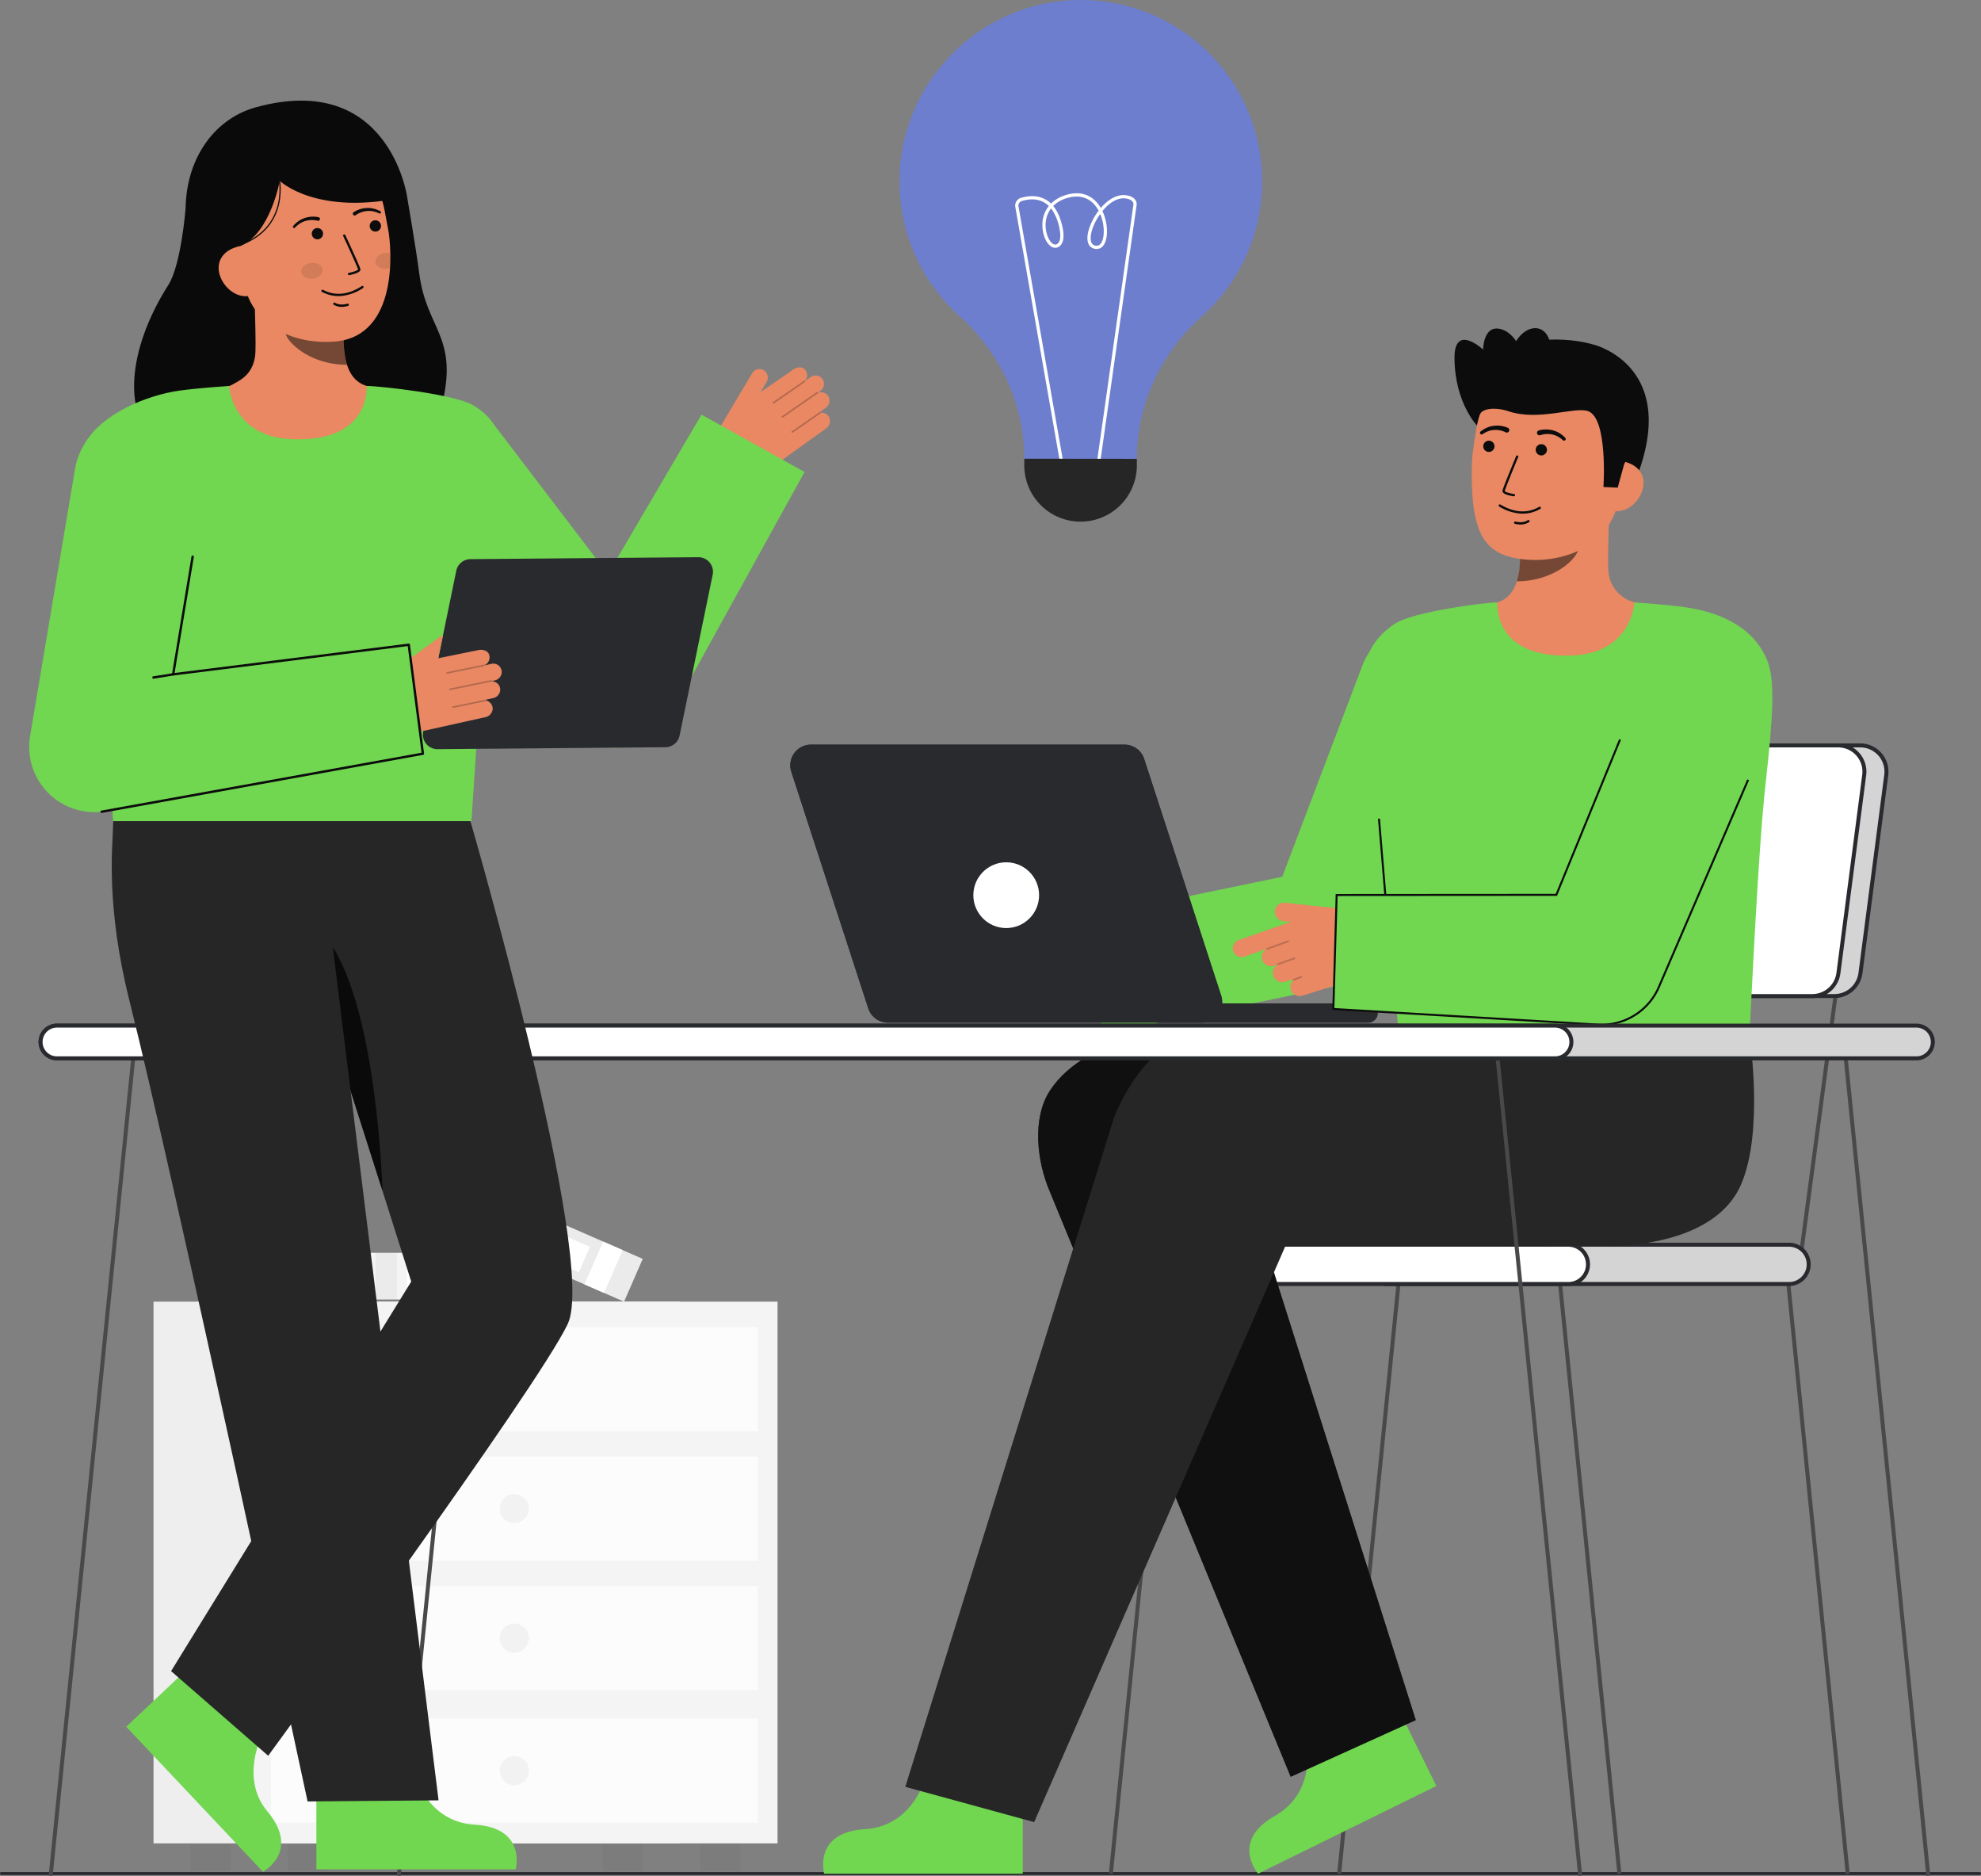 <svg id="Layer_1" data-name="Layer 1" xmlns="http://www.w3.org/2000/svg" viewBox="0 0 991.824 939.027">
  <rect x="0" y="0" width="991.824" height="939.027" fill="#808080" stroke="none"/>
  <g>
    <g>
      <g>
        <rect x="177.403" y="627.099" width="80.326" height="23.372" fill="#f4f4f4"></rect>
        <rect x="188.19" y="627.099" width="10.525" height="23.372" fill="#292a2e" opacity="0.05"></rect>
        <rect x="203.701" y="632.179" width="43.764" height="13.85" fill="#fff"></rect>
      </g>
      <g>
        <rect x="239.08" y="612.872" width="81.445" height="23.372" transform="translate(273.373 -59.782) rotate(23.594)" fill="#f4f4f4"></rect>
        <rect x="239.08" y="612.872" width="81.445" height="23.372" transform="translate(273.373 -59.782) rotate(23.594)" fill="#292a2e" opacity="0.05"></rect>
        <rect x="296.872" y="622.658" width="10.672" height="23.372" transform="translate(279.163 -67.932) rotate(23.594)" fill="#fff"></rect>
        <rect x="250.039" y="614.671" width="44.373" height="13.85" transform="translate(271.554 -56.997) rotate(23.594)" fill="#fff"></rect>
      </g>
      <g>
        <g>
          <rect x="301.754" y="923.175" width="20.186" height="13.481" fill="#292a2e" opacity="0.05"></rect>
          <rect x="95.374" y="923.175" width="20.186" height="13.481" fill="#292a2e" opacity="0.05"></rect>
        </g>
        <rect x="76.87" y="651.567" width="263.574" height="271.152" fill="#f4f4f4"></rect>
        <rect x="76.87" y="651.567" width="263.574" height="271.152" fill="#292a2e" opacity="0.03"></rect>
        <rect x="125.714" y="651.567" width="263.574" height="271.152" fill="#f4f4f4"></rect>
        <g>
          <rect x="350.598" y="923.175" width="20.186" height="13.481" fill="#292a2e" opacity="0.05"></rect>
          <rect x="144.218" y="923.175" width="20.186" height="13.481" fill="#292a2e" opacity="0.05"></rect>
        </g>
        <rect x="135.609" y="664.266" width="243.786" height="52.094" fill="#fff" opacity="0.7"></rect>
        <rect x="135.609" y="729.111" width="243.786" height="52.094" fill="#fff" opacity="0.7"></rect>
        <rect x="135.609" y="793.954" width="243.786" height="52.094" fill="#fff" opacity="0.7"></rect>
        <circle cx="257.502" cy="690.313" r="7.289" fill="#292a2e" opacity="0.05"></circle>
        <circle cx="257.502" cy="755.158" r="7.289" fill="#292a2e" opacity="0.05"></circle>
        <circle cx="257.502" cy="820.002" r="7.289" fill="#292a2e" opacity="0.05"></circle>
        <g>
          <rect x="135.609" y="860.26" width="243.786" height="52.094" fill="#fff" opacity="0.7"></rect>
          <circle cx="257.502" cy="886.307" r="7.289" fill="#292a2e" opacity="0.05"></circle>
        </g>
      </g>
    </g>
    <g>
      <g>
        <path d="M.7,938.524h990.42a.7.7,0,0,0,0-1.4H.7a.7.7,0,1,0,0,1.4Z" fill="#292a2e"></path>
        <g opacity="0.65">
          <path d="M.7,938.524h990.42a.7.7,0,0,0,0-1.4H.7a.7.7,0,1,0,0,1.4Z" fill="#292a2e"></path>
        </g>
      </g>
      <g>
        <g>
          <polygon points="924.101 938.116 926.065 937.738 895.369 632.707 893.405 633.085 924.101 938.116" fill="#494949"></polygon>
          <polygon points="809.803 938.116 811.767 937.738 781.072 632.707 779.108 633.085 809.803 938.116" fill="#494949"></polygon>
          <g>
            <polygon points="557.155 938.116 555.191 937.738 585.887 632.707 587.851 633.085 557.155 938.116" fill="#494949"></polygon>
            <polygon points="671.453 938.116 669.489 937.738 700.184 632.707 702.148 633.085 671.453 938.116" fill="#494949"></polygon>
          </g>
          <rect x="636.434" y="564.744" width="135.496" height="2" transform="translate(50.216 1188.854) rotate(-82.395)" fill="#494949"></rect>
          <rect x="842.258" y="564.744" width="135.496" height="2" transform="translate(228.799 1392.867) rotate(-82.395)" fill="#494949"></rect>
          <g>
            <rect x="684.565" y="623.061" width="220.99" height="19.671" rx="9.835" transform="translate(1590.12 1265.792) rotate(180)" fill="#292a2e"></rect>
            <rect x="684.565" y="623.061" width="220.99" height="19.671" rx="9.835" transform="translate(1590.12 1265.792) rotate(180)" fill="#fff" opacity="0.8"></rect>
            <path d="M683.565,632.9A10.847,10.847,0,0,1,694.4,622.061H895.72a10.835,10.835,0,0,1,0,21.67H694.4A10.848,10.848,0,0,1,683.565,632.9Zm10.835-8.835a8.835,8.835,0,1,0,0,17.67H895.72a8.835,8.835,0,0,0,0-17.67Z" fill="#292a2e"></path>
          </g>
          <g>
            <rect x="574.07" y="623.061" width="220.99" height="19.671" rx="9.835" transform="translate(1369.13 1265.792) rotate(-180)" fill="#fff"></rect>
            <path d="M573.069,632.9a10.848,10.848,0,0,1,10.836-10.835h201.32a10.835,10.835,0,0,1,0,21.67H583.905A10.849,10.849,0,0,1,573.069,632.9Zm10.836-8.835a8.835,8.835,0,1,0,0,17.67h201.32a8.835,8.835,0,0,0,0-17.67Z" fill="#292a2e"></path>
          </g>
          <g>
            <path d="M723.189,498.591H918.436a13.145,13.145,0,0,0,13.035-11.447l12.914-99.18a13.144,13.144,0,0,0-13.034-14.842H736.1a13.146,13.146,0,0,0-13.035,11.448l-12.915,99.179A13.145,13.145,0,0,0,723.189,498.591Z" fill="#292a2e"></path>
            <path d="M723.189,498.591H918.436a13.145,13.145,0,0,0,13.035-11.447l12.914-99.18a13.144,13.144,0,0,0-13.034-14.842H736.1a13.146,13.146,0,0,0-13.035,11.448l-12.915,99.179A13.145,13.145,0,0,0,723.189,498.591Z" fill="#fff" opacity="0.8"></path>
            <path d="M712.561,494.78a14.143,14.143,0,0,1-3.4-11.159l12.915-99.18A14.18,14.18,0,0,1,736.1,372.122H931.351a14.144,14.144,0,0,1,14.026,15.971l-12.915,99.18a14.179,14.179,0,0,1-14.026,12.318H723.189A14.145,14.145,0,0,1,712.561,494.78ZM736.1,374.122A12.175,12.175,0,0,0,724.061,384.7l-12.915,99.18a12.144,12.144,0,0,0,12.043,13.712H918.436a12.174,12.174,0,0,0,12.043-10.576l12.914-99.18a12.144,12.144,0,0,0-12.042-13.713Z" fill="#292a2e"></path>
          </g>
          <g>
            <path d="M712.148,498.591H907.4a13.145,13.145,0,0,0,13.035-11.447l12.915-99.18a13.145,13.145,0,0,0-13.035-14.842H725.063a13.145,13.145,0,0,0-13.034,11.448l-12.915,99.179A13.144,13.144,0,0,0,712.148,498.591Z" fill="#fff"></path>
            <path d="M701.52,494.78a14.147,14.147,0,0,1-3.4-11.159l12.915-99.18a14.181,14.181,0,0,1,14.026-12.319H920.31a14.144,14.144,0,0,1,14.026,15.971l-12.914,99.18A14.181,14.181,0,0,1,907.4,499.591H712.148A14.147,14.147,0,0,1,701.52,494.78Zm23.543-120.658A12.177,12.177,0,0,0,713.02,384.7l-12.915,99.18a12.144,12.144,0,0,0,12.043,13.712H907.4a12.174,12.174,0,0,0,12.043-10.576l12.915-99.179a12.146,12.146,0,0,0-12.043-13.714Z" fill="#292a2e"></path>
          </g>
        </g>
        <g>
          <g>
            <path d="M739.873,213.452s-11.526-11.463-11.651-34.232c-.1-17.63,14.318-4.243,14.318-4.243s.054-12.695,8.965-10.213,12.208,16.276,12.208,16.276" fill="#0c0c0c"></path>
            <path d="M798.261,172.655s44.412,11.006,19.751,69.852l-4.025-.279-8.17-.567" fill="#0c0c0c"></path>
            <path id="sk" d="M741.257,303.665c.2-.027,2.42,36.8,45.206,33.592,29.62-2.219,40.181-33.645,40.86-33.645-3.194-.678-7.14-1.708-8.709-2.062A17.279,17.279,0,0,1,805.4,287.018c-.867-5.22.6-31.928.151-37.21l-45.467,10.149c.635,11.155,5.082,37.016-10.5,41.593C746.983,302.307,744.19,303,741.257,303.665Z" fill="#E98862"></path>
            <path id="sh" d="M759.441,290.981a32.865,32.865,0,0,0,1.368-7.057,75.216,75.216,0,0,0-.3-16.412,49.849,49.849,0,0,0,25.129-11.01c.844,3.118,5.487,16.742,4.2,19.7C787.413,281.809,775.994,290.981,759.441,290.981Z" fill="#0c0c0c" opacity="0.52"></path>
            <path d="M766.241,280.239c17.99.841,40.8-7.474,44.409-31.555l3.259-21.729c3.611-24.081-6.11-45.5-28.783-48.9h0c-22.673-3.4-42.548,13.581-46.159,37.662l-1.443,9.619a73.5,73.5,0,0,0-.633,9.99c-.022,8.828-.022,22.256,4.641,31.978C745.933,276.482,754.748,279.7,766.241,280.239Z" fill="#E98862"></path>
            <path d="M761.016,257.06a23.649,23.649,0,0,1-10.391-3.5.579.579,0,1,1,.594-.993c6.792,4.065,13.4,4.511,19.119,1.293a3.743,3.743,0,0,1,.357-.187.579.579,0,0,1,.434,1.073c-.045.02-.119.064-.223.122A17.34,17.34,0,0,1,761.016,257.06Z" fill="#0c0c0c"></path>
            <path d="M760.443,262.518a11.837,11.837,0,0,1-1.981-.32.578.578,0,1,1,.277-1.123c3.912.965,6.056-.594,6.146-.661a.578.578,0,0,1,.7.921A7.841,7.841,0,0,1,760.443,262.518Z" fill="#0c0c0c"></path>
            <circle cx="745.433" cy="223.405" r="2.824" fill="#0c0c0c"></circle>
            <circle cx="771.692" cy="225.156" r="2.824" fill="#0c0c0c"></circle>
            <path d="M808.142,255.809c6.89,1.033,13.582-5.5,14.615-12.391s-3.983-11.528-10.873-12.561l-4.243,4.084-5.423,19.98Z" fill="#E98862"></path>
            <g>
              <path d="M802.794,243.777s2.345-34.454-7.717-37.98c-6.7-2.348-24.757,5.141-39.837.067-6.6-2.22-13.257-1.424-14.35,1.686-.432,1.231-2.159-17.553,10.342-29.918,9.953-9.845,38.018-9.165,50.1-3.835,33.45,14.758,11.77,58.758,11.77,58.758l-3.165,11.555Z" fill="#0c0c0c"></path>
              <path d="M757.947,248.433l-.044,0c-2.221-.327-5.911-1.123-5.668-2.785.2-1.377,6.161-15.685,6.841-17.311a.572.572,0,1,1,1.055.44c-2.644,6.336-6.626,16.1-6.764,17.037.161.425,2.4,1.148,4.7,1.488a.572.572,0,0,1-.122,1.136Z" fill="#0c0c0c"></path>
              <path d="M754.914,214.139a13.586,13.586,0,0,0-7.144-.975,12,12,0,0,0-3.445.977,14.07,14.07,0,0,0-3.017,1.844.833.833,0,0,0,.955,1.363l.057-.037a12.233,12.233,0,0,1,2.716-1.434,10.015,10.015,0,0,1,2.951-.641,11.349,11.349,0,0,1,5.778,1.123l.075.039a1.251,1.251,0,0,0,1.146-2.225Z" fill="#0c0c0c"></path>
              <path d="M771.274,217.81a11.329,11.329,0,0,1,5.878-.314,9.989,9.989,0,0,1,2.834,1.042,12.268,12.268,0,0,1,2.492,1.795l.049.043a.833.833,0,0,0,1.137-1.216,14.077,14.077,0,0,0-2.734-2.243,12.008,12.008,0,0,0-3.276-1.444,13.6,13.6,0,0,0-7.211-.021,1.251,1.251,0,0,0,.675,2.41l.073-.023Z" fill="#0c0c0c"></path>
            </g>
            <ellipse cx="766.169" cy="177.868" rx="14.04" ry="9.539" transform="translate(341.583 839.97) rotate(-70.399)" fill="#0c0c0c"></ellipse>
          </g>
          <g>
            <path d="M464.375,886.277s-5.362,27.793-31.384,29.342-20.38,22.28-20.38,22.28h99.444V888.215Z" fill="#71D650"></path>
            <path d="M653.563,868.729s7.457,27.306-15.21,40.183S629.9,937.9,629.9,937.9L719.133,894,697.2,849.421Z" fill="#71D650"></path>
            <g>
              <path d="M708.831,861.016l-75.25-237.39h136.4c27.4,0,38.822-23.235,38.822-50.633s-26.935-51.416-54.334-51.416H570.379c-16.711,0-35.449,10.22-44.62,24.19s-6.693,35.617-.048,50.951l120.5,292.667" fill="#262626"></path>
              <path d="M708.831,861.016l-75.25-237.39h136.4c27.4,0,38.822-23.235,38.822-50.633s-26.935-51.416-54.334-51.416H570.379c-16.711,0-35.449,10.22-44.62,24.19s-6.693,35.617-.048,50.951l120.5,292.667" fill="#0a0a0a" opacity="0.8"></path>
              <path d="M517.774,912.088,643.593,623.626l165.209-.011c38.711-3.035,56.44-24.25,55.876-51.642-.556-27.045-14.25-53.758-41.173-53.758H600.836c-19.92.409-35.592,22.423-42.982,40.925l-104.6,335.288" fill="#262626"></path>
              <path d="M875.949,518.546s7.337,47.846-4.293,74.447c-14.519,33.21-68.947,30.623-68.947,30.623l3.067-105.4Z" fill="#262626"></path>
            </g>
          </g>
          <path d="M553.12,517.605l116.7-24.182a29.529,29.529,0,0,0,21.616-18.438l45.9-120.953a29.529,29.529,0,1,0-55.215-20.954l-40.152,105.8L541.137,459.775S551.1,518.024,553.12,517.605Z" fill="#71D650"></path>
          <path d="M688.1,384.747c1.347,15.833,10.9,114.61,12.2,134.112H875.872c1.009-17.589,4.284-92.266,8.11-126.661,3.651-32.822,4.976-51.552.77-61.751-7.418-17.99-25.981-24.463-41.971-26.628-9.763-1.321-24.448-2.269-24.448-2.269S817.09,326.7,787.441,328.1c-40.359,1.9-37.664-26.553-37.864-26.553-6.538,0-42.128,4.755-51.027,10.555-12.569,8.193-16.284,19.357-16.431,29.614C681.95,353.53,686.568,366.791,688.1,384.747Z" fill="#71D650"></path>
          <path d="M695,465.459l.042,0a.5.5,0,0,0,.456-.54l-4.558-54.754a.487.487,0,0,0-.539-.457.5.5,0,0,0-.457.54L694.5,465A.5.5,0,0,0,695,465.459Z" fill="#0c0c0c"></path>
          <g>
            <path d="M611.377,498.321,572.853,379.9A10.365,10.365,0,0,0,563,372.739H406.044a10.365,10.365,0,0,0-9.857,13.572l38.525,118.423a10.364,10.364,0,0,0,9.857,7.159H601.52A10.365,10.365,0,0,0,611.377,498.321Z" fill="#292a2e"></path>
            <path d="M611.377,498.321,572.853,379.9A10.365,10.365,0,0,0,563,372.739H406.044a10.365,10.365,0,0,0-9.857,13.572l38.525,118.423a10.364,10.364,0,0,0,9.857,7.159H601.52A10.365,10.365,0,0,0,611.377,498.321Z" fill="#292a2e"></path>
            <rect x="575.211" y="502.29" width="114.544" height="9.602" rx="4.74" fill="#292a2e"></rect>
            <rect x="575.211" y="502.29" width="114.544" height="9.602" rx="4.74" fill="#292a2e"></rect>
            <circle cx="503.782" cy="448.093" r="16.461" fill="#fff"></circle>
          </g>
          <g id="b_4_ha">
            <path d="M620.159,470.58l26.221-9.191-3.764-.26a4.807,4.807,0,0,1-4.38-4.888,4.632,4.632,0,0,1,5.128-4.347l46.391,4.93-1.205,14.908a23.321,23.321,0,0,1-16.27,20.374l-20.09,6.258a4.743,4.743,0,0,1-5.609-2.133,4.633,4.633,0,0,1,.728-5.441.424.424,0,0,1-.139-.175.43.43,0,0,1,.058-.4l-3.7,1.161a4.807,4.807,0,0,1-5.973-2.72,4.628,4.628,0,0,1,2-5.611.388.388,0,0,1-.114-.092l-1.522.477A4.742,4.742,0,0,1,632.3,481.3a4.635,4.635,0,0,1,1.68-6.2.382.382,0,0,1-.014-.094l-10.92,3.828a4.368,4.368,0,0,1-2.889-8.245Z" fill="#E98862"></path>
            <path id="b_4_ha_sh" d="M634.4,475.424a.437.437,0,0,0,.149-.026l10.562-3.841a.435.435,0,0,0-.3-.818l-10.563,3.841a.435.435,0,0,0,.149.844Z" fill="#0a0a0a" opacity="0.2"></path>
            <path id="b_4_ha_sh-2" data-name="b_4_ha_sh" d="M639.737,483.1a.435.435,0,0,0,.146-.025l8.325-2.955a.435.435,0,1,0-.29-.82l-8.326,2.955a.435.435,0,0,0,.145.845Z" fill="#0a0a0a" opacity="0.2"></path>
            <path id="b_4_ha_sh-3" data-name="b_4_ha_sh" d="M647.577,490.9a.447.447,0,0,0,.155-.029l3.9-1.487a.435.435,0,0,0-.311-.813l-3.9,1.488a.435.435,0,0,0,.155.841Z" fill="#0a0a0a" opacity="0.2"></path>
          </g>
          <path d="M669.222,448l110-.074,41.616-101.512,62.077,26.1L830.993,492.994l-.507,1.2a31.138,31.138,0,0,1-30.4,18.692l-132.528-7.83Z" fill="#71D650"></path>
          <path d="M801.91,513.438a31.739,31.739,0,0,0,29.035-19.046l.508-1.2,44.24-102.656-.918-.4L830.025,494a30.731,30.731,0,0,1-29.91,18.387l-132.043-7.8,1.636-56.083,109.849-.074,32-78.052-.926-.379-31.743,77.431-110.15.075-1.693,58.023.485.029,132.528,7.829C800.675,513.42,801.3,513.438,801.91,513.438Z" fill="#0c0c0c"></path>
        </g>
        <g>
          <rect x="11.006" y="729.252" width="419.473" height="2" transform="translate(-527.996 876.489) rotate(-84.232)" fill="#494949"></rect>
          <g>
            <g>
              <rect x="943.359" y="520.515" width="2" height="419.473" transform="translate(-68.652 98.674) rotate(-5.772)" fill="#494949"></rect>
              <rect x="769.061" y="520.515" width="2" height="419.473" transform="translate(-69.535 81.145) rotate(-5.772)" fill="#494949"></rect>
            </g>
            <rect x="-163.291" y="729.252" width="419.473" height="2" transform="translate(-684.777 703.073) rotate(-84.232)" fill="#494949"></rect>
          </g>
          <g>
            <rect x="20.317" y="513.383" width="947.391" height="16.387" rx="8.194" transform="translate(988.026 1043.154) rotate(180)" fill="#292a2e"></rect>
            <rect x="20.317" y="513.383" width="947.391" height="16.387" rx="8.194" transform="translate(988.026 1043.154) rotate(180)" fill="#fff" opacity="0.8"></rect>
            <path d="M19.317,521.577a9.2,9.2,0,0,1,9.194-9.194h931a9.194,9.194,0,1,1,0,18.388h-931A9.2,9.2,0,0,1,19.317,521.577Zm9.194-7.194a7.194,7.194,0,0,0,0,14.388h931a7.194,7.194,0,1,0,0-14.388Z" fill="#292a2e"></path>
          </g>
          <g>
            <rect x="20.317" y="513.383" width="766.43" height="16.387" rx="8.194" transform="translate(807.065 1043.154) rotate(180)" fill="#fff"></rect>
            <path d="M19.317,521.577a9.2,9.2,0,0,1,9.194-9.194H778.554a9.194,9.194,0,0,1,0,18.388H28.511A9.2,9.2,0,0,1,19.317,521.577Zm9.194-7.194a7.194,7.194,0,0,0,0,14.388H778.554a7.194,7.194,0,0,0,0-14.388Z" fill="#292a2e"></path>
          </g>
        </g>
      </g>
    </g>
    <g>
      <g>
        <path d="M136.033,858.8s-18.937,27.871-2.153,47.937-2.236,30.218-2.236,30.218L63.182,864.346l36.274-34.205Z" fill="#71D650"></path>
        <path d="M235.414,410.676s63.923,219.861,48.857,252c-14.812,31.6-150,216.191-150,216.191L85.654,836.5,205.893,641.506S170.3,528.9,151.057,469.845c-11.6-35.6-31.118-34.466-32.972-71.862h0Z" fill="#262626"></path>
        <polygon points="164.635 658.526 180.448 640.519 176.332 746.223 158.708 762.974 164.635 658.526" fill="#0a0a0a"></polygon>
        <path d="M162.016,503.69s-7.571-44.941.526-35.315c26.329,31.3,28.95,127.618,28.95,127.618Z" fill="#0a0a0a"></path>
        <path d="M206.248,883.943s5.381,27.891,31.5,29.445,20.451,22.358,20.451,22.358H158.4V885.888Z" fill="#71D650"></path>
        <path d="M57.249,405.167s-.442-2.055-.7,9.961c-.185,8.485-3.631,38.518,8.283,85.888C87.15,589.767,154,901.743,154,901.743l65.575-.551L157.735,402.44Z" fill="#262626"></path>
      </g>
      <g>
        <path d="M56.234,405.527l-.214.012S56.174,401.408,56.234,405.527Z" fill="#333"></path>
        <g>
          <path d="M415.191,208.936a4.228,4.228,0,0,0-4.319-2.287.37.37,0,0,0-.048-.222.374.374,0,0,0-.347-.141l2.93-2.1a4.4,4.4,0,0,0,1.45-5.592A4.234,4.234,0,0,0,409.5,196.7c.007-.041-.021-.081-.027-.123l1.2-.863a4.34,4.34,0,0,0,1.525-5.275,4.24,4.24,0,0,0-6.335-1.7l-2.777,1.991c-.008-.017,0-.036-.011-.051s-.041-.021-.057-.038a4.233,4.233,0,0,0,.279-5.275c-1.311-2.11-4.338-1.679-6.134-.392l-16.348,11.293,2.922-4.92a4.4,4.4,0,0,0-1.163-5.891,4.237,4.237,0,0,0-6,1.357L360.627,213.67a14.08,14.08,0,0,0,4.573,19.087h0a21.339,21.339,0,0,0,23.848-.685l24.688-17.695A4.537,4.537,0,0,0,415.191,208.936Z" fill="#E98862"></path>
          <g opacity="0.25">
            <path d="M386.912,201.886a.391.391,0,0,0,.539.092l15.533-10.759a.391.391,0,1,0-.446-.643l-15.533,10.759a.391.391,0,0,0-.1.544Z" fill="#0c0c0c"></path>
          </g>
          <g opacity="0.25">
            <path d="M391.468,208.868a.392.392,0,0,0,.539.091l17.335-12.007a.391.391,0,0,0,.1-.544.406.406,0,0,0-.544-.1l-17.335,12.007a.391.391,0,0,0-.1.544Z" fill="#0c0c0c"></path>
          </g>
          <g opacity="0.25">
            <path d="M396.359,216.458a.392.392,0,0,0,.539.091l13.828-9.577a.391.391,0,0,0-.446-.643l-13.828,9.577a.391.391,0,0,0-.1.544Z" fill="#0c0c0c"></path>
          </g>
        </g>
        <path d="M351.212,207.552l-46.855,79.8-57.173-74.99L199.7,255.168,280.788,360.18l.532.747a32.418,32.418,0,0,0,54.87-4.016l66.629-120.659Z" fill="#71D650"></path>
        <path d="M299.763,296.948a.595.595,0,0,1-.53-.866l4.593-9a.6.6,0,0,1,1.06.542l-4.593,9A.6.6,0,0,1,299.763,296.948Z" fill="#0c0c0c"></path>
        <rect x="231.143" y="298.939" width="25.245" height="1.19" transform="translate(-69.099 525.936) rotate(-86.752)" fill="#0c0c0c"></rect>
        <g>
          <g>
            <g>
              <path d="M92.908,104.488s-2.2,28.055-8.63,38.168C65.753,171.771,60.1,204.7,78.114,222.146s134.161,19.03,143.419-20.511c7.794-33.289-8.062-37.061-11.612-64.638-1.606-12.478-6.118-38.656-6.118-38.656" fill="#0a0a0a"></path>
              <path id="sk-2" data-name="sk" d="M191.964,195.315c-.2-.027-2.426,36.894-45.316,33.675-29.693-2.224-40.281-33.728-40.961-33.728,3.2-.68,8.592-1.669,10.014-2.428,4.676-2.513,10.461-5.127,11.968-14.207.869-5.233-.605-32.006-.151-37.3L173.1,151.5c-.637,11.183-5.094,37.108,10.529,41.7C186.224,193.954,189.024,194.652,191.964,195.315Z" fill="#E98862"></path>
              <path id="sh-2" data-name="sh" d="M173.735,182.6a33.077,33.077,0,0,1-1.371-7.074,75.463,75.463,0,0,1,.3-16.453,49.981,49.981,0,0,1-25.191-11.037c-.846,3.126-5.5,16.783-4.212,19.754C145.7,173.405,157.142,182.6,173.735,182.6Z" fill="#0c0c0c" opacity="0.52"></path>
              <path d="M167.694,170.98c-17.988,1.53-41.154-5.926-45.693-29.911l-4.1-21.641c-4.539-23.985,4.379-45.812,26.961-50.086h0c22.583-4.274,43.142,11.975,47.681,35.96l1.813,9.581C196.1,124.086,199.79,168.249,167.694,170.98Z" fill="#E98862"></path>
              <circle cx="187.924" cy="113.097" r="2.831" fill="#0c0c0c"></circle>
              <circle cx="158.922" cy="116.97" r="2.831" fill="#0c0c0c"></circle>
              <path d="M174.838,137.724a.332.332,0,0,0,.044-.006,25.388,25.388,0,0,0,2.708-.69c1.328-.427,3.067-1.134,2.841-2.333-.258-1.367-6.793-15.4-7.537-17a.58.58,0,1,0-1.051.491c2.787,5.977,7.274,15.805,7.448,16.725-.15.426-2.354,1.237-4.625,1.667a.58.58,0,0,0,.172,1.146Z" fill="#0c0c0c"></path>
              <path d="M171.494,148.079a23.707,23.707,0,0,0,10.275-3.9.58.58,0,0,0-.633-.972c-6.648,4.331-13.254,5.032-19.1,2.026a3.924,3.924,0,0,0-.364-.173.58.58,0,0,0-.394,1.091c.046.019.122.06.228.115A17.385,17.385,0,0,0,171.494,148.079Z" fill="#0c0c0c"></path>
              <path d="M99.839,126.97l20.244-3.711c15.331-6.2,19.968-32.745,19.968-32.745s18.622,18.15,63.752,7.827c0,0-9.049-62.937-75.721-44.637-21.5,5.9-36.928,27.565-35.006,56.519C94.423,130.514,99.839,126.97,99.839,126.97Z" fill="#0a0a0a"></path>
              <path d="M124.786,148.111c-6.863,1.3-13.815-4.99-15.114-11.853s3.548-11.7,10.411-13l4.406,3.929,6.2,19.806Z" fill="#E98862"></path>
              <path d="M177.029,106.225a13.29,13.29,0,0,1,6.7-2.114,11.745,11.745,0,0,1,3.481.368,13.85,13.85,0,0,1,3.225,1.278.606.606,0,0,1-.526,1.091l-.044-.02a12.529,12.529,0,0,0-2.96-1.018,10.262,10.262,0,0,0-3.086-.185,11.651,11.651,0,0,0-5.7,2.058l-.054.04A.91.91,0,0,1,177,106.249Z" fill="#0c0c0c"></path>
              <path d="M158.975,110.476a11.641,11.641,0,0,0-6.056.139,10.3,10.3,0,0,0-2.811,1.287,12.49,12.49,0,0,0-2.392,2.02l-.032.032a.606.606,0,0,1-.886-.826,13.8,13.8,0,0,1,2.545-2.356,11.742,11.742,0,0,1,3.113-1.6,13.293,13.293,0,0,1,7.008-.448.91.91,0,0,1-.383,1.78l-.037-.009Z" fill="#0c0c0c"></path>
              <path d="M172.277,153.525a11.863,11.863,0,0,0,1.972-.4.58.58,0,1,0-.321-1.115c-3.881,1.117-6.088-.363-6.181-.427a.58.58,0,0,0-.667.95A7.862,7.862,0,0,0,172.277,153.525Z" fill="#0c0c0c"></path>
              <path d="M120.127,123l-.2-.56c25.649-9.208,19.377-34.378,19.311-34.631l.575-.151C139.88,87.918,146.3,113.608,120.127,123Z" fill="#0c0c0c"></path>
            </g>
            <ellipse cx="156.214" cy="135.557" rx="5.393" ry="3.956" transform="translate(-13.605 17.49) rotate(-6.141)" fill="#0c0c0c" opacity="0.1"></ellipse>
            <path d="M187.982,131.181c.24,2.169,2.829,3.67,5.79,3.355a7.417,7.417,0,0,0,1.506-.323c.167-2.581.2-5.065.155-7.366a6.808,6.808,0,0,0-2.511-.176C189.96,126.985,187.75,129,187.982,131.181Z" fill="#0c0c0c" opacity="0.1"></path>
          </g>
          <path d="M245.253,276.6c-1.351,15.871-7.923,114.891-9.221,134.441H56.605c-1.011-17.632-5.139-94.732-8.974-129.212-3.66-32.9-10.842-49.375-5.578-59.1,8.6-15.9,32.109-25.084,48.137-27.254,9.788-1.325,24.509-2.275,24.509-2.275s1.247,25.215,30.967,26.618c40.459,1.909,37.757-26.618,37.958-26.618,6.554,0,44,4.149,53.157,9.579C261.743,217.556,248.121,242.962,245.253,276.6Z" fill="#71D650"></path>
          <path d="M356.814,287.684l-16.567,80.523a7.3,7.3,0,0,1-7.085,5.827l-114.078.971a7.3,7.3,0,0,1-7.21-8.768l16.568-80.523a7.3,7.3,0,0,1,7.085-5.827l114.078-.971A7.3,7.3,0,0,1,356.814,287.684Z" fill="#292a2e"></path>
          <g>
            <path d="M250.439,344.881a4.4,4.4,0,0,1-3.536,4.571l-3.511.774a.4.4,0,0,1,.261.274.334.334,0,0,1-.047.214,4.22,4.22,0,0,1,3.071,3.809,4.536,4.536,0,0,1-3.464,4.429l-29.655,6.583a21.052,21.052,0,0,1-4.619.512,21.342,21.342,0,0,1-17.583-9.25,14.069,14.069,0,0,1,3.286-19.345l25.226-18.44a4.243,4.243,0,0,1,1.881-.774l-2.322,11.274.619-.143.131-.024,19.346-3.941c2.154-.476,5.107.31,5.488,2.762a4.257,4.257,0,0,1-2.334,4.75c.012.012.036.024.036.048s-.012.036-.012.059l3.345-.738a4.239,4.239,0,0,1,5.155,4.048,4.337,4.337,0,0,1-3.476,4.25l-1.441.321c-.011.048,0,.1-.023.131A4.227,4.227,0,0,1,250.439,344.881Z" fill="#E98862"></path>
            <g opacity="0.25">
              <path d="M223.443,336.931a.392.392,0,0,0,.46.3l18.51-3.8a.391.391,0,1,0-.158-.766l-18.51,3.8a.39.39,0,0,0-.3.461Z" fill="#0c0c0c"></path>
            </g>
            <g opacity="0.25">
              <path d="M224.892,345.141a.391.391,0,0,0,.46.295l20.657-4.236a.391.391,0,0,0,.3-.462.4.4,0,0,0-.462-.3l-20.657,4.236a.392.392,0,0,0-.3.462Z" fill="#0c0c0c"></path>
            </g>
            <g opacity="0.25">
              <path d="M226.41,354.042a.391.391,0,0,0,.46.3l16.477-3.379a.391.391,0,1,0-.157-.766l-16.478,3.379a.391.391,0,0,0-.3.462Z" fill="#0c0c0c"></path>
            </g>
          </g>
          <path id="b_4_b" d="M211.722,377.269,50.836,406.343a32.685,32.685,0,0,1-35.768-37.915L37.592,234.551A32.684,32.684,0,1,1,102.054,245.4L86.7,337.556l117.953-14.813Z" fill="#71D650"></path>
          <g id="b_4_b-2" data-name="b_4_b">
            <path d="M50.835,406.938a.6.6,0,0,1-.1-1.181l160.328-28.973-6.924-53.376L86.77,338.147a.586.586,0,0,1-.5-.178.592.592,0,0,1-.158-.51l9.763-58.9a.588.588,0,0,1,.685-.489.594.594,0,0,1,.489.685l-9.633,58.113,117.161-14.714a.6.6,0,0,1,.665.514l7.073,54.526a.6.6,0,0,1-.484.662L50.942,406.929A.644.644,0,0,1,50.835,406.938Z" fill="#0c0c0c"></path>
          </g>
          <rect x="76.281" y="337.792" width="10.481" height="1.191" transform="translate(-52.463 17.14) rotate(-9.095)" fill="#0c0c0c"></rect>
        </g>
      </g>
    </g>
    <g id="b_1_idea">
      <path id="b_1_idea-2" data-name="b_1_idea" d="M631.92,90.887A90.783,90.783,0,0,0,539.042.024C489.905,1.129,450.215,41.9,450.355,91.05a90.507,90.507,0,0,0,30.084,67.219c20.324,18.281,32.39,43.993,32.358,71.329v.1l56.36.065v-.1c.031-27.3,12.093-53,32.453-71.194A90.506,90.506,0,0,0,631.92,90.887Z" fill="#6D7ECE"></path>
      <path d="M568.3,99.9c-.933-1.2-2.555-1.946-4.818-2.2-3.836-.429-8.216,1.744-11.979,5.978l-.365.4-.284-.454a16.635,16.635,0,0,0-1.719-2.311c-2.709-3.034-7.591-6.132-15.5-3.691a18.083,18.083,0,0,0-7.145,4.015l-.276.26-.275-.26a13.257,13.257,0,0,0-2.053-1.533c-4.444-2.709-9.4-2.06-12.773-1.038a4.012,4.012,0,0,0-2.782,4.526l22.092,126.261a.811.811,0,0,0,1.6-.276L509.927,103.32a2.388,2.388,0,0,1,1.654-2.7c3.058-.924,7.526-1.525,11.46.876a11.416,11.416,0,0,1,1.809,1.354l.276.252-.228.292a14.8,14.8,0,0,0-3,8.613c-.211,5.288,2.084,10.576,5.117,11.776a3.459,3.459,0,0,0,3.544-.559c1.03-.844,2.6-3.074,1.59-8.516-.9-4.793-2.449-8.6-4.615-11.338l-.235-.292.276-.26a16.425,16.425,0,0,1,6.536-3.642c5.605-1.727,10.382-.624,13.805,3.22a15.52,15.52,0,0,1,1.995,2.831l.129.227-.154.211c-.3.4-.592.811-.876,1.233-3.276,4.866-5.888,11.792-3.876,15.507a4.274,4.274,0,0,0,4.079,2.2h.073c1.671-.024,3.074-1.135,3.942-3.114,1.7-3.869,1.2-10.43-1.176-15.612l-.106-.227.163-.195c3.284-3.974,7.015-6.188,10.356-6.188.284,0,.56.016.836.04,4.266.487,4.2,2.7,4.185,2.952L549.448,229.63a.81.81,0,0,0,.69.916.839.839,0,0,0,.916-.689l18.029-127.348A3.632,3.632,0,0,0,568.3,99.9ZM530.551,115c.892,4.793-.414,6.472-1.022,6.967a1.868,1.868,0,0,1-1.208.454,2,2,0,0,1-.706-.138c-2.092-.836-4.3-5.231-4.1-10.211a13.758,13.758,0,0,1,2.385-7.316l.316-.454.341.446A24.85,24.85,0,0,1,530.551,115Zm21.192,5.839c-.616,1.4-1.451,2.125-2.481,2.141h-.154a2.569,2.569,0,0,1-2.547-1.346c-1.4-2.595.227-8.54,3.8-13.828l.438-.649.324.665C552.855,112.355,553.114,117.708,551.743,120.838Z" fill="#fff"></path>
      <path id="b_1_idea-3" data-name="b_1_idea" d="M512.778,229.73h56.36a0,0,0,0,1,0,0v3.294a28.18,28.18,0,0,1-28.18,28.18h0a28.18,28.18,0,0,1-28.18-28.18V229.73A0,0,0,0,1,512.778,229.73Z" transform="matrix(1, 0.001, -0.001, 1, 0.284, -0.625)" fill="#262626"></path>
    </g>
  </g>
</svg>